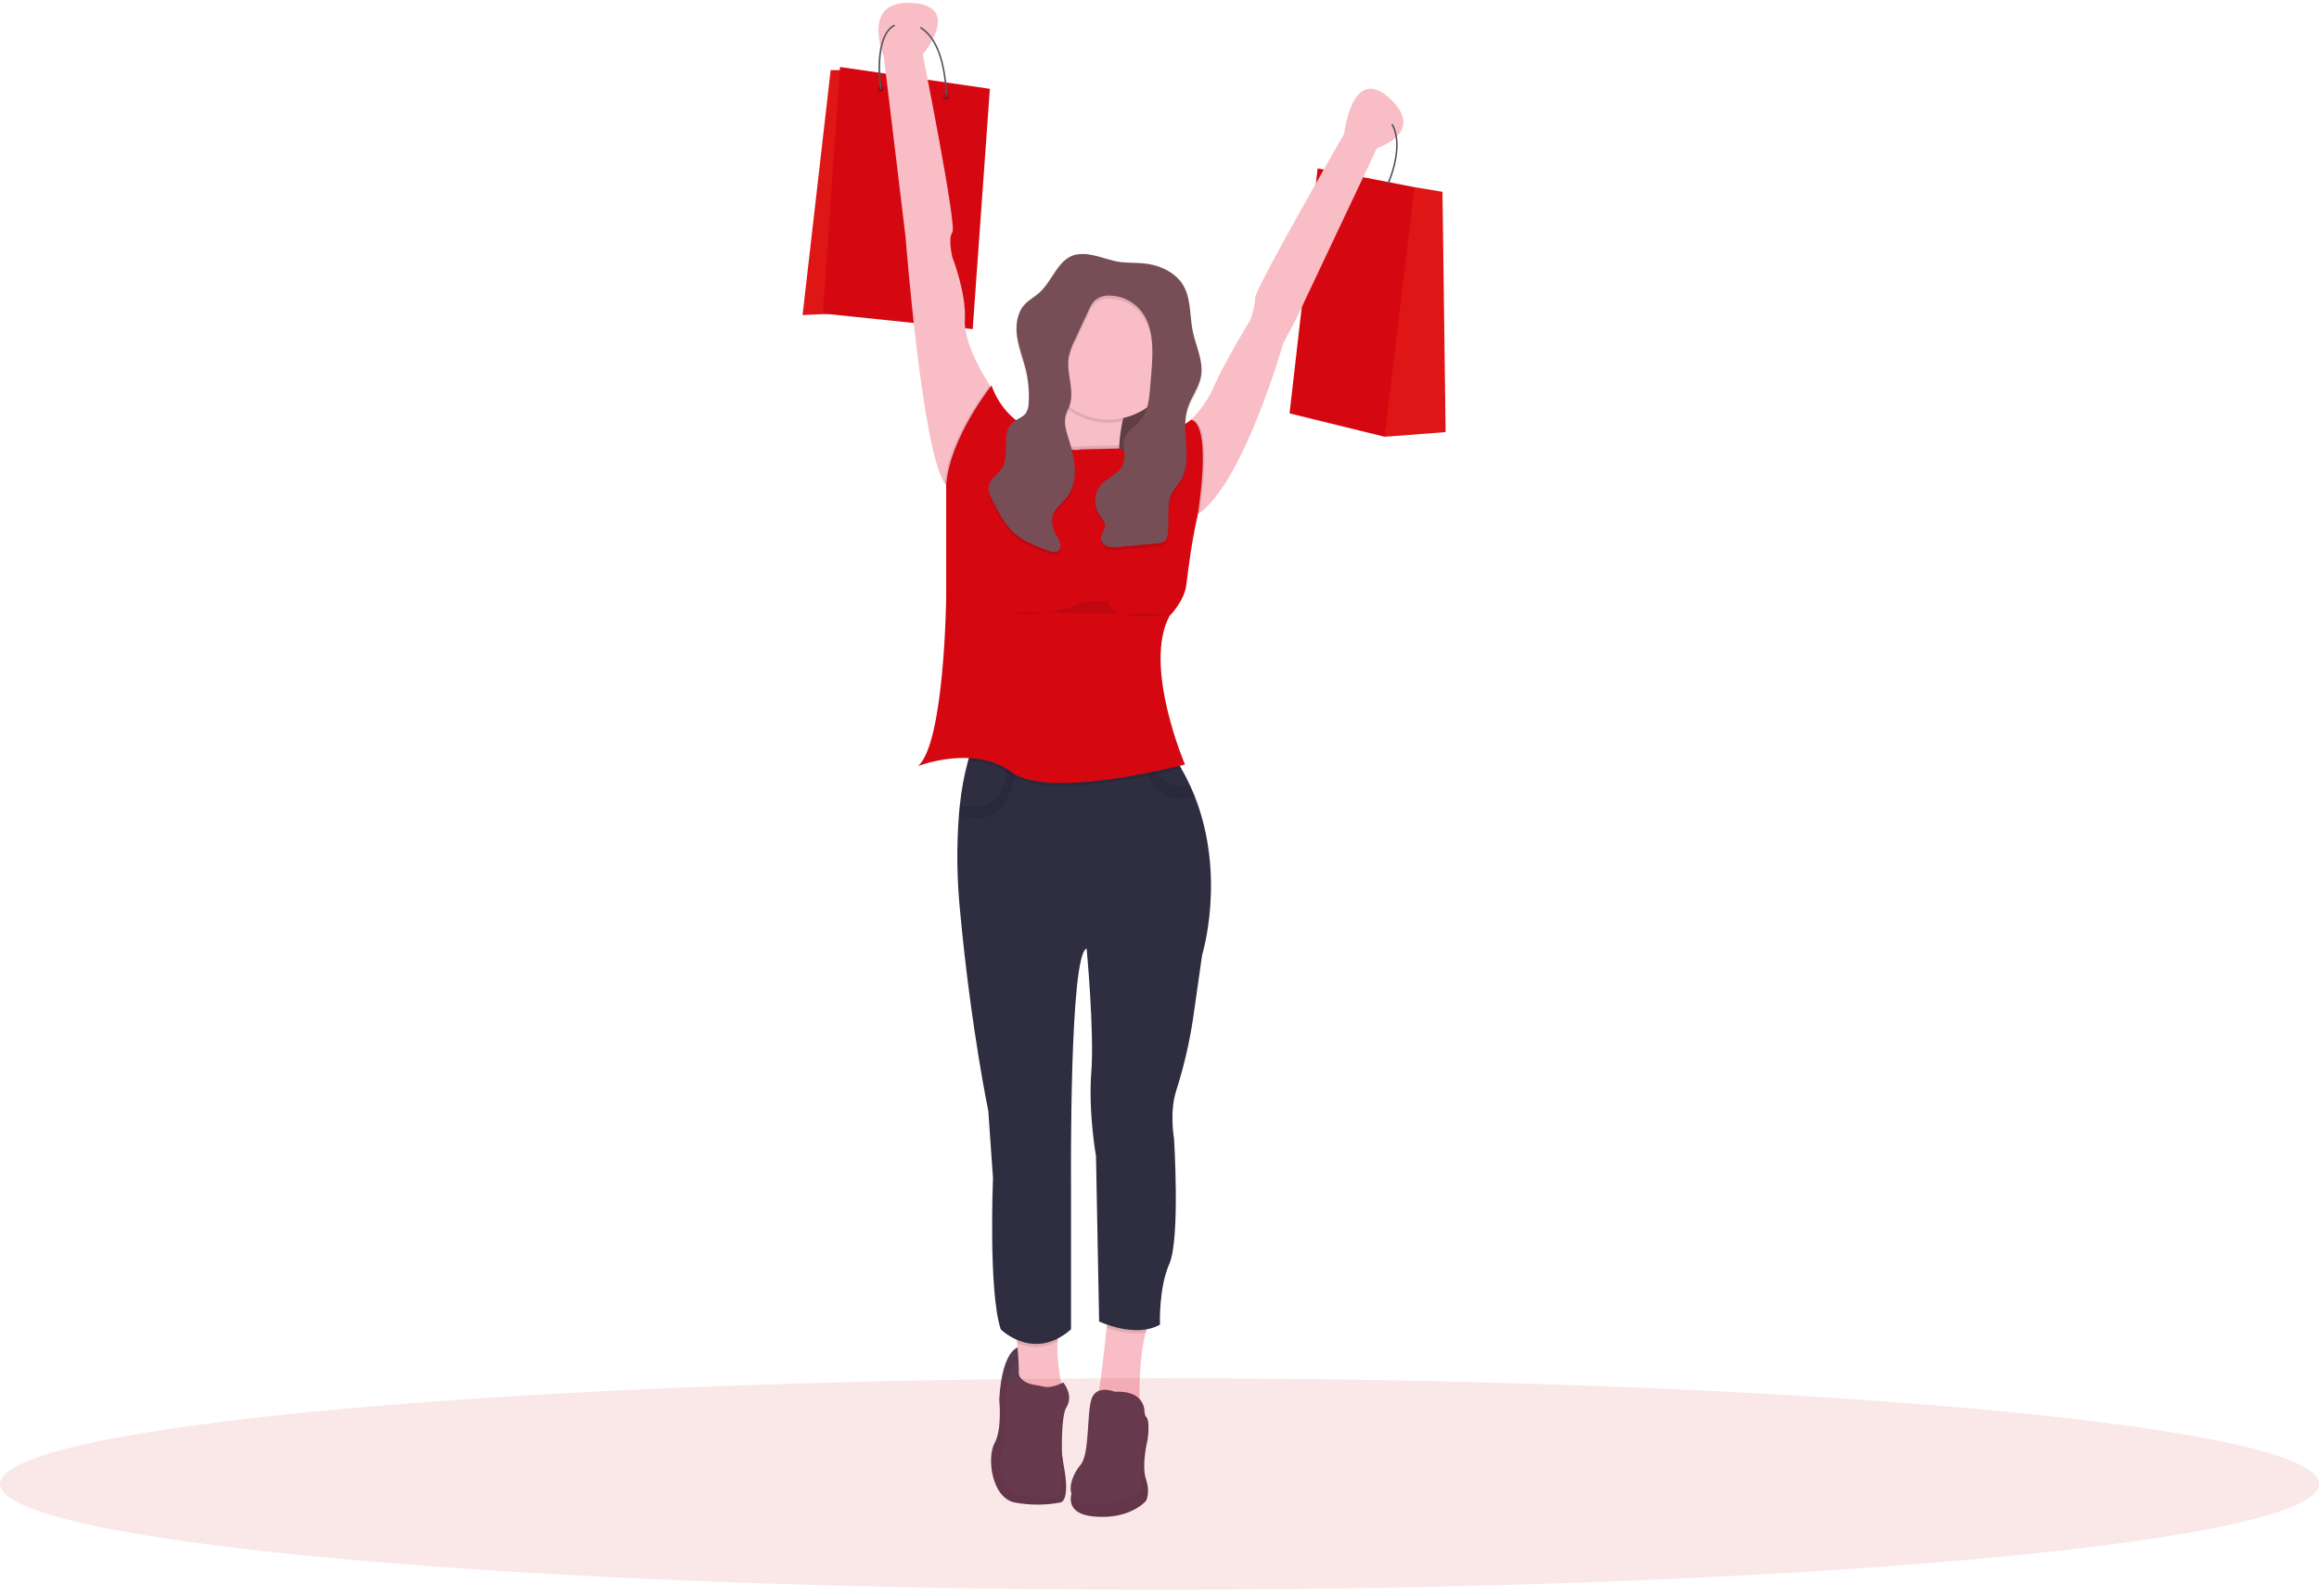 <svg width="353" height="243" viewBox="0 0 353 243" fill="none" xmlns="http://www.w3.org/2000/svg">
<path d="M176.934 51.894H160.54V75.891H176.934V51.894Z" fill="#774E55"/>
<path opacity="0.2" d="M176.934 51.894H160.54V75.891H176.934V51.894Z" fill="black"/>
<path d="M220.053 65.791L210.788 66.504L212.214 30.392L215.301 28.492L219.577 29.206L220.053 65.791Z" fill="#DE1616"/>
<path d="M215.301 28.492L200.572 25.639L196.296 62.941L210.788 66.504L215.301 28.492Z" fill="#D50812"/>
<path d="M128.585 10.675H126.445L122.169 47.973L131.671 47.5L128.585 10.675Z" fill="#DE1616"/>
<path d="M127.872 10.198L125.259 47.736L148.066 50.113L150.679 13.524L127.872 10.198Z" fill="#D50812"/>
<path d="M155.432 205.015C155.432 205.015 152.582 204.779 152.106 213.094C152.106 213.094 152.582 217.607 151.392 219.747C150.203 221.886 150.916 228.062 154.482 228.775C156.764 229.196 159.103 229.196 161.384 228.775C161.384 228.775 163.047 228.775 161.861 222.836L159.484 205.492L155.432 205.015Z" fill="#5C3D53"/>
<path opacity="0.05" d="M155.432 205.015C155.432 205.015 152.582 204.779 152.106 213.094C152.106 213.094 152.582 217.607 151.392 219.747C150.203 221.886 150.916 228.062 154.482 228.775C156.764 229.196 159.103 229.196 161.384 228.775C161.384 228.775 163.047 228.775 161.861 222.836L159.484 205.492L155.432 205.015Z" fill="black"/>
<path d="M170.37 67.822C170.166 71.358 170.873 73.409 170.873 73.409L164.697 75.072C164.697 75.072 154.482 76.499 158.521 72.443C159.918 71.046 160.605 68.65 160.904 66.119C161.091 64.391 161.149 62.65 161.078 60.913C161.023 59.285 160.883 57.661 160.658 56.049C160.658 56.049 175.626 50.823 172.299 59.375C171.693 60.922 171.215 62.516 170.87 64.141C170.612 65.354 170.445 66.584 170.37 67.822Z" fill="#F8BDC5"/>
<path opacity="0.1" d="M172.299 59.378C171.694 60.925 171.215 62.519 170.87 64.144C169.098 64.52 167.258 64.42 165.538 63.853C163.818 63.286 162.279 62.273 161.078 60.916C161.024 59.289 160.883 57.665 160.658 56.052C160.658 56.052 175.626 50.826 172.299 59.378Z" fill="black"/>
<path d="M168.737 63.891C174.378 63.891 178.952 59.317 178.952 53.675C178.952 48.034 174.378 43.46 168.737 43.46C163.095 43.46 158.521 48.034 158.521 53.675C158.521 59.317 163.095 63.891 168.737 63.891Z" fill="#F8BDC5"/>
<path d="M150.679 58.665V61.754L145.453 75.296L144.026 73.87C143.948 73.785 143.875 73.695 143.81 73.6C140.358 68.696 137.847 36.095 137.847 36.095L134.524 8.528C134.524 8.528 130.962 -0.017 138.797 0.449C146.633 0.916 140.46 8.288 140.46 8.288C140.46 8.288 145.686 34.422 144.973 35.371C144.26 36.321 144.973 39.174 144.973 39.174C144.973 39.174 147.113 44.64 146.873 48.676C146.633 52.712 150.679 58.665 150.679 58.665Z" fill="#F8BDC5"/>
<path d="M209.598 22.553L197.243 48.686L195.343 52.242C195.343 52.242 189.427 73.12 182.594 78.119C182.201 78.413 181.775 78.659 181.325 78.852L179.899 67.447L181.213 64.134L181.312 63.881C182.836 62.394 184.048 60.617 184.875 58.655C186.301 55.329 190.341 48.676 190.341 48.676C190.341 48.676 191.054 46.777 191.054 45.35C191.054 43.924 204.595 20.404 204.595 20.404C204.595 20.404 205.782 9.712 211.498 14.938C217.213 20.164 209.598 22.553 209.598 22.553Z" fill="#F8BDC5"/>
<path d="M161.845 212.141C161.845 212.141 153.766 215.467 154.716 212.378C155.294 210.504 155.08 206.964 154.824 204.489C154.66 202.876 154.476 201.699 154.476 201.699L161.378 202.412C161.137 203.014 161.002 203.654 160.98 204.302C160.753 207.454 161.845 212.141 161.845 212.141Z" fill="#F8BDC5"/>
<path d="M174.406 202.899C173.161 207.224 173.486 214.757 173.486 214.757C173.486 214.757 166.12 215.707 166.834 213.807C167.33 212.493 168.056 205.978 168.451 202.149C168.625 200.476 168.733 199.316 168.733 199.316L175.386 200.742C174.933 201.397 174.601 202.127 174.406 202.899V202.899Z" fill="#F8BDC5"/>
<path opacity="0.1" d="M154.479 201.689L161.381 202.402C161.14 203.004 161.005 203.644 160.983 204.292C160.04 204.786 158.996 205.06 157.932 205.092C156.867 205.124 155.809 204.915 154.837 204.479C154.663 202.862 154.479 201.689 154.479 201.689Z" fill="black"/>
<path opacity="0.1" d="M175.389 200.739C174.933 201.394 174.599 202.125 174.403 202.899C172.158 203.26 169.802 202.626 168.451 202.149C168.625 200.476 168.733 199.316 168.733 199.316L175.389 200.739Z" fill="black"/>
<path d="M182.992 145.38L181.592 155.194C181.023 158.92 180.16 162.594 179.008 166.182C178.002 169.419 178.716 173.413 178.716 173.413C178.716 173.413 179.665 188.618 178.002 192.42C176.339 196.223 176.576 201.686 176.576 201.686C172.773 203.825 167.31 201.209 167.31 201.209L166.834 176.026C166.834 176.026 165.647 169.373 166.121 163.207C166.594 157.041 165.407 144.44 165.407 144.44C162.778 145.153 163.031 179.839 163.031 179.839V202.409C157.329 207.398 152.339 202.409 152.339 202.409C150.439 196.706 151.153 179.362 151.153 179.362L150.439 169.147C150.439 169.147 147.81 156.555 146.167 138.974C145.658 134.034 145.59 129.06 145.963 124.108C146.009 123.569 146.059 123.051 146.114 122.553C146.342 120.305 146.753 118.079 147.343 115.898C147.532 115.178 147.773 114.474 148.066 113.791L173.595 114.977L175.1 115.046L178.716 115.214C179.11 115.809 179.481 116.414 179.827 117.018C180.326 117.896 180.776 118.78 181.177 119.648C181.407 120.154 181.624 120.663 181.835 121.17C186.689 133.426 182.992 145.38 182.992 145.38Z" fill="#2F2E41"/>
<path opacity="0.1" d="M154.955 116.16C154.955 116.16 153.838 127.336 145.959 124.101C146.005 123.562 146.056 123.044 146.11 122.547C147.964 123.05 153.095 123.743 153.289 116.157L154.955 116.16Z" fill="black"/>
<path opacity="0.1" d="M181.821 121.173C176.365 123.122 174.307 117.932 173.604 114.971L175.109 115.04C175.928 119.697 179.195 119.97 181.183 119.641C181.407 120.16 181.621 120.67 181.821 121.173Z" fill="black"/>
<path d="M157.548 210.879C156.335 210.688 154.482 210.021 155.063 207.691C155.063 207.691 152.818 206.915 153.055 216.18C153.055 216.18 152.818 220.693 152.342 221.646C151.865 222.599 152.342 228.299 157.331 227.822C157.331 227.822 160.894 229.009 161.844 227.109C161.844 227.109 161.131 216.18 162.321 214.291C163.51 212.401 161.844 210.488 161.844 210.488C161.844 210.488 160.161 211.421 158.952 211.145C158.491 211.017 158.018 210.954 157.548 210.879Z" fill="#5C3D53"/>
<path d="M163.507 226.396C163.507 226.396 161.131 230.435 166.597 230.908C172.063 231.382 174.436 228.532 174.436 228.532C174.436 228.532 175.149 227.346 174.436 225.206C173.723 223.066 174.673 219.267 174.673 219.267C174.673 219.267 175.386 214.754 173.723 215.704C172.06 216.654 163.507 226.396 163.507 226.396Z" fill="#5C3D53"/>
<path opacity="0.05" d="M163.507 226.396C163.507 226.396 161.131 230.435 166.597 230.908C172.063 231.382 174.436 228.532 174.436 228.532C174.436 228.532 175.149 227.346 174.436 225.206C173.723 223.066 174.673 219.267 174.673 219.267C174.673 219.267 175.386 214.754 173.723 215.704C172.06 216.654 163.507 226.396 163.507 226.396Z" fill="black"/>
<path d="M169.686 211.904C169.686 211.904 166.837 210.718 166.124 213.091C165.41 215.464 165.887 221.406 164.46 223.069C163.034 224.733 161.134 229.245 166.837 229.009C172.539 228.772 173.739 226.869 173.739 226.869C173.739 226.869 173.502 220.93 174.216 219.267C174.929 217.604 174.216 214.994 174.216 214.994C174.216 214.994 174.436 211.651 169.686 211.904Z" fill="#5C3D53"/>
<path opacity="0.2" d="M134.048 14.001C134.311 14.001 134.525 13.787 134.525 13.524C134.525 13.261 134.311 13.048 134.048 13.048C133.785 13.048 133.572 13.261 133.572 13.524C133.572 13.787 133.785 14.001 134.048 14.001Z" fill="black"/>
<path opacity="0.2" d="M144.027 15.187C144.29 15.187 144.504 14.974 144.504 14.711C144.504 14.448 144.29 14.234 144.027 14.234C143.764 14.234 143.55 14.448 143.55 14.711C143.55 14.974 143.764 15.187 144.027 15.187Z" fill="black"/>
<path d="M144.145 14.714H143.908C143.908 14.612 144.076 4.591 138.321 3.667C137.187 3.486 136.26 3.743 135.567 4.43C133.19 6.786 134.173 13.442 134.183 13.508L133.95 13.544C133.907 13.265 132.941 6.701 135.402 4.262C136.152 3.516 137.151 3.237 138.36 3.431C144.316 4.384 144.148 14.612 144.145 14.714Z" fill="#535461"/>
<path d="M211.369 28.068L211.156 27.966C211.192 27.887 214.853 19.956 210.015 17.192L210.133 16.985C215.159 19.858 211.409 27.986 211.369 28.068Z" fill="#535461"/>
<path opacity="0.1" d="M170.873 73.396L164.697 75.059C164.697 75.059 154.482 76.486 158.521 72.43C159.918 71.033 160.605 68.637 160.904 66.106C162.518 68.637 164.46 67.917 164.46 67.917L170.35 67.802H170.373C170.166 71.358 170.873 73.396 170.873 73.396Z" fill="black"/>
<path opacity="0.1" d="M182.597 78.126C182.205 78.419 181.779 78.665 181.329 78.859L179.902 67.454L181.217 64.141L181.545 63.888C184.513 64.732 182.982 75.657 182.597 78.126Z" fill="black"/>
<path opacity="0.1" d="M150.679 58.665V61.755L145.453 75.296L144.026 73.87C143.948 73.785 143.875 73.695 143.81 73.6C144.427 66.54 150.679 58.665 150.679 58.665Z" fill="black"/>
<path opacity="0.1" d="M179.823 117.012C176.5 117.843 159.153 121.919 154.006 118.06C151.974 116.538 149.582 115.98 147.343 115.891C147.532 115.172 147.773 114.467 148.066 113.784L173.595 114.971L175.1 115.04L178.716 115.207C179.11 115.806 179.478 116.407 179.823 117.012Z" fill="black"/>
<path d="M135.119 2.477C135.119 2.477 138.682 8.417 141.059 2.477Z" fill="#F8BDC5"/>
<path d="M208.411 14.711C208.411 14.711 206.985 21.84 212.684 18.514Z" fill="#F8BDC5"/>
<g opacity="0.1">
<path opacity="0.1" d="M164.303 146.783C164.188 145.337 164.102 144.433 164.102 144.433C161.473 145.147 161.726 179.832 161.726 179.832V202.402C160.056 203.862 158.439 204.466 157.009 204.595C158.725 204.746 160.769 204.266 162.926 202.402V179.832C162.926 179.832 162.742 154.698 164.303 146.783Z" fill="black"/>
<path opacity="0.1" d="M181.703 121.173C181.502 120.667 181.289 120.157 181.046 119.651C180.645 118.77 180.194 117.886 179.695 117.022C179.366 116.417 178.978 115.815 178.584 115.217L174.968 115.05L173.463 114.981L147.935 113.794L147.911 113.847L172.276 114.981L173.782 115.05L177.397 115.217C177.792 115.812 178.163 116.417 178.508 117.022C179.008 117.899 179.458 118.783 179.859 119.651C180.089 120.157 180.306 120.667 180.516 121.173C185.374 133.433 181.686 145.38 181.686 145.38L180.286 155.194C179.718 158.92 178.854 162.594 177.703 166.182C176.697 169.419 177.41 173.413 177.41 173.413C177.41 173.413 178.36 188.618 176.697 192.42C175.034 196.223 175.271 201.686 175.271 201.686C174.353 202.181 173.335 202.462 172.293 202.507C173.731 202.637 175.176 202.352 176.457 201.686C176.457 201.686 176.221 196.22 177.884 192.42C179.547 188.621 178.597 173.413 178.597 173.413C178.597 173.413 177.884 169.416 178.889 166.182C180.041 162.594 180.905 158.92 181.473 155.194L182.873 145.38C182.873 145.38 186.561 133.426 181.703 121.173Z" fill="black"/>
</g>
<path d="M170.35 68.288C173.637 69.837 181.328 63.891 181.328 63.891C184.654 64.841 182.278 78.622 182.278 78.622L182.15 79.194C181.427 82.445 180.99 85.748 180.585 89.054C180.28 91.549 178.002 93.83 178.002 93.83C173.962 101.432 180.378 116.4 180.378 116.4C180.378 116.4 159.708 121.866 154.008 117.587C148.309 113.308 139.754 116.637 139.754 116.637C143.793 113.074 144.026 90.977 144.026 90.977V73.886C144.503 66.757 150.929 58.681 150.929 58.681C153.558 66.047 160.865 66.533 160.865 66.533C162.485 69.163 164.48 68.423 164.48 68.423L170.35 68.288Z" fill="#D50812"/>
<path opacity="0.1" d="M166.078 39.279C165.262 39.102 164.418 39.102 163.603 39.279C161.019 39.993 160.208 43.25 158.213 45.038C157.496 45.695 156.612 46.136 155.961 46.849C154.804 48.118 154.571 49.998 154.817 51.697C155.064 53.396 155.721 55.007 156.132 56.673C156.538 58.341 156.692 60.06 156.589 61.774C156.598 62.343 156.445 62.903 156.148 63.388C155.672 64.045 154.794 64.252 154.176 64.778C152.29 66.402 153.848 69.771 152.464 71.845C151.869 72.742 150.755 73.334 150.528 74.385C150.367 75.132 150.709 75.884 151.044 76.571C151.925 78.379 152.839 80.236 154.331 81.584C155.823 82.931 157.667 83.608 159.501 84.295C160.056 84.502 160.753 84.683 161.177 84.272C161.7 83.759 161.305 82.892 160.944 82.257C160.372 81.271 159.925 80.082 160.26 78.971C160.595 77.86 161.67 77.123 162.393 76.197C164.257 73.797 163.646 70.353 162.722 67.46C162.331 66.241 161.89 64.943 162.222 63.703C162.364 63.171 162.643 62.688 162.821 62.165C163.609 59.838 162.285 57.284 162.673 54.859C162.874 53.912 163.206 52.997 163.659 52.141L165.746 47.654C165.956 47.114 166.27 46.621 166.669 46.201C167.318 45.68 168.14 45.424 168.97 45.485C169.816 45.504 170.65 45.694 171.42 46.045C172.19 46.396 172.881 46.9 173.45 47.526C175.685 50.011 175.544 53.771 175.274 57.084L175.08 59.477C174.939 61.199 174.752 63.036 173.667 64.377C172.822 65.416 171.458 66.123 171.11 67.418C170.807 68.532 171.376 69.741 171.077 70.856C170.63 72.522 168.572 73.123 167.485 74.471C167.027 75.057 166.756 75.767 166.708 76.508C166.66 77.25 166.837 77.989 167.215 78.629C167.629 79.286 168.29 79.944 168.201 80.716C168.125 81.337 167.567 81.84 167.57 82.464C167.597 82.744 167.707 83.009 167.888 83.224C168.068 83.439 168.309 83.595 168.579 83.671C169.123 83.812 169.69 83.838 170.245 83.75L176.139 83.217C176.508 83.216 176.87 83.116 177.187 82.928C177.598 82.632 177.733 82.086 177.789 81.584C178.025 79.487 177.46 77.196 178.508 75.362C178.837 74.773 179.32 74.284 179.685 73.718C181.697 70.563 179.669 66.284 180.763 62.704C181.282 61.005 182.492 59.546 182.814 57.8C183.241 55.473 182.029 53.199 181.559 50.898C181.075 48.522 181.335 45.906 180.066 43.838C179.097 42.261 177.361 41.278 175.567 40.828C173.923 40.413 172.28 40.561 170.637 40.384C169.065 40.203 167.606 39.526 166.078 39.279Z" fill="black"/>
<path d="M166.078 38.803C165.262 38.626 164.418 38.626 163.603 38.803C161.019 39.516 160.208 42.773 158.213 44.561C157.496 45.219 156.612 45.659 155.961 46.372C154.804 47.641 154.571 49.521 154.817 51.22C155.064 52.92 155.721 54.53 156.132 56.197C156.538 57.865 156.692 59.584 156.589 61.298C156.598 61.866 156.445 62.426 156.148 62.911C155.672 63.569 154.794 63.776 154.176 64.302C152.29 65.925 153.848 69.294 152.464 71.368C151.869 72.266 150.755 72.857 150.528 73.909C150.367 74.655 150.709 75.408 151.044 76.095C151.925 77.902 152.839 79.759 154.331 81.107C155.823 82.455 157.667 83.132 159.501 83.819C160.056 84.026 160.753 84.206 161.177 83.796C161.7 83.283 161.305 82.415 160.944 81.781C160.372 80.795 159.925 79.605 160.26 78.494C160.595 77.383 161.67 76.647 162.393 75.72C164.257 73.321 163.646 69.876 162.722 66.984C162.331 65.764 161.89 64.466 162.222 63.227C162.364 62.694 162.643 62.211 162.821 61.689C163.609 59.362 162.285 56.808 162.673 54.382C162.874 53.435 163.206 52.52 163.659 51.664L165.746 47.178C165.956 46.638 166.27 46.144 166.669 45.725C167.318 45.203 168.14 44.947 168.97 45.008C169.816 45.027 170.65 45.218 171.42 45.569C172.19 45.92 172.881 46.423 173.45 47.049C175.685 49.534 175.544 53.294 175.274 56.607L175.08 59C174.939 60.722 174.752 62.56 173.667 63.901C172.822 64.939 171.458 65.646 171.11 66.941C170.807 68.055 171.376 69.265 171.077 70.379C170.63 72.045 168.572 72.647 167.485 73.994C167.027 74.58 166.756 75.29 166.708 76.032C166.66 76.773 166.837 77.512 167.215 78.152C167.629 78.81 168.29 79.467 168.201 80.239C168.125 80.861 167.567 81.363 167.57 81.988C167.597 82.267 167.707 82.532 167.888 82.747C168.068 82.963 168.309 83.118 168.579 83.194C169.123 83.335 169.69 83.362 170.245 83.273L176.139 82.74C176.508 82.739 176.87 82.639 177.187 82.451C177.598 82.156 177.733 81.61 177.789 81.107C178.025 79.01 177.46 76.719 178.508 74.885C178.837 74.297 179.32 73.807 179.685 73.242C181.697 70.086 179.669 65.807 180.763 62.228C181.282 60.529 182.492 59.069 182.814 57.324C183.241 54.997 182.029 52.722 181.559 50.422C181.075 48.045 181.335 45.429 180.066 43.362C179.097 41.784 177.361 40.801 175.567 40.351C173.923 39.937 172.28 40.085 170.637 39.907C169.065 39.73 167.606 39.053 166.078 38.803Z" fill="#774E55"/>
<path opacity="0.1" d="M153.41 93.232C153.41 93.232 158.163 94.658 165.052 91.569H168.612C168.612 91.569 168.848 94.895 178.114 93.469" fill="black"/>
<path opacity="0.1" d="M176.5 242.054C273.978 242.054 353 234.843 353 225.949C353 217.054 273.978 209.844 176.5 209.844C79.022 209.844 0 217.054 0 225.949C0 234.843 79.022 242.054 176.5 242.054Z" fill="#CF1717"/>
</svg>
